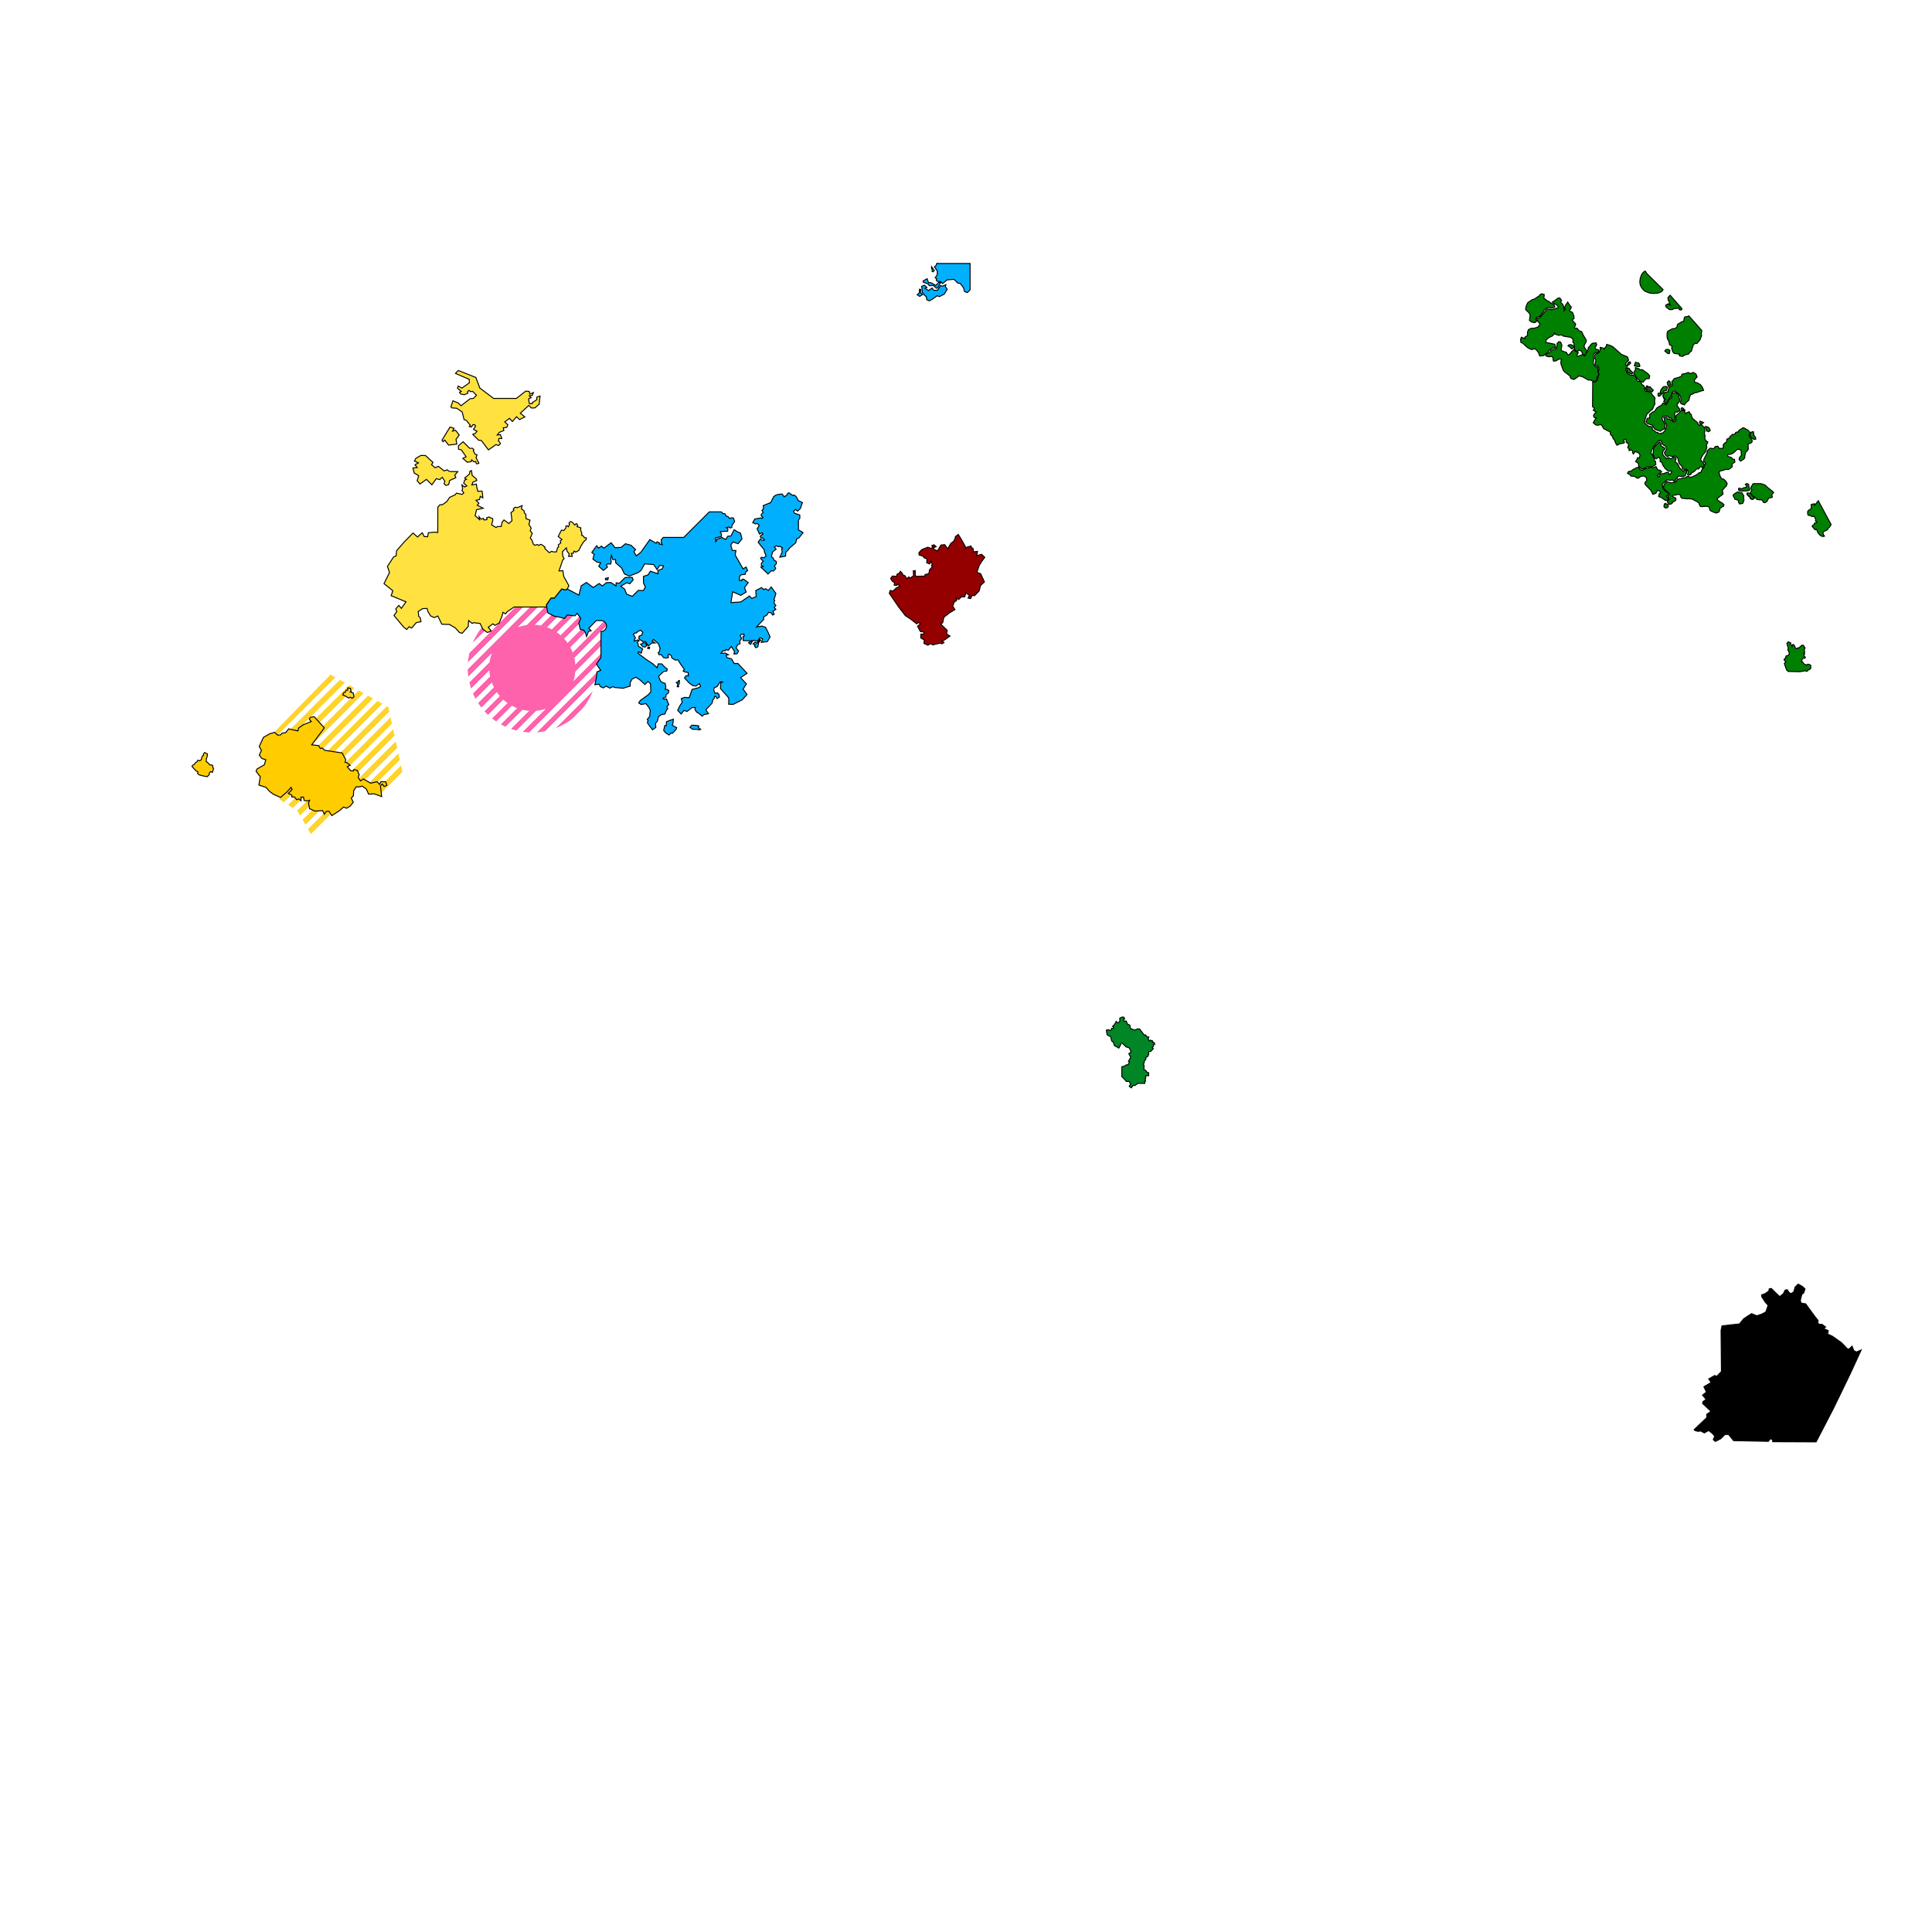 <?xml version="1.0" encoding="UTF-8" standalone="no"?>
<!-- Created with Inkscape (http://www.inkscape.org/) -->

<svg
   xmlns:dc="http://purl.org/dc/elements/1.1/"
   xmlns:cc="http://creativecommons.org/ns#"
   xmlns:rdf="http://www.w3.org/1999/02/22-rdf-syntax-ns#"
   xmlns:svg="http://www.w3.org/2000/svg"
   xmlns="http://www.w3.org/2000/svg"
   version="1.1"
   width="2000"
   height="2000"
   id="svg">
  <defs
     id="defs4">
    <linearGradient
       x1="520.29"
       y1="672.766"
       x2="527.787"
       y2="680.263"
       id="havenGradient"
       gradientUnits="userSpaceOnUse"
       gradientTransform="matrix(1.012,0,0,1.012,-12.505,-17.568)"
       spreadMethod="repeat">
      <stop
         id="stop3816"
         style="stop-color:#ff62ad;stop-opacity:1"
         offset="0" />
      <stop
         id="stop3826"
         style="stop-color:#ff62ad;stop-opacity:1"
         offset="0.5" />
      <stop
         id="stop3828"
         style="stop-color:#ff62ad;stop-opacity:0"
         offset="0.5" />
      <stop
         id="stop3818"
         style="stop-color:#ff62ad;stop-opacity:0"
         offset="1" />
    </linearGradient>
    <linearGradient
       x1="520.29"
       y1="672.766"
       x2="527.787"
       y2="680.263"
       id="veniceGradient"
       gradientUnits="userSpaceOnUse"
       gradientTransform="matrix(1.012,0,0,1.012,-12.505,-17.568)"
       spreadMethod="repeat">
      <stop
         id="stop4110"
         style="stop-color:#ffd42a;stop-opacity:1"
         offset="0" />
      <stop
         id="stop4112"
         style="stop-color:#ffd42a;stop-opacity:1"
         offset="0.5" />
      <stop
         id="stop4114"
         style="stop-color:#ffd42a;stop-opacity:0"
         offset="0.5" />
      <stop
         id="stop4116"
         style="stop-color:#ffd42a;stop-opacity:0"
         offset="1" />
    </linearGradient>
  </defs>
  <path
     d="m 551.11,624.403 c -36.97,0 -66.938,29.967 -66.938,66.938 0,36.97 29.967,66.938 66.938,66.938 32.349,0 59.352,-22.934 65.594,-53.438 0.189,-0.925 0.349,-1.874 0.5,-2.812 0.008,-0.052 0.023,-0.104 0.031,-0.156 0.18,-1.194 0.325,-2.365 0.438,-3.438 0.095,-0.898 0.176,-1.678 0.219,-2.406 0.011,-0.156 0.021,-0.312 0.031,-0.469 0.087,-1.398 0.156,-2.799 0.156,-4.219 0,-1.04 -0.047,-2.065 -0.094,-3.094 l -0.531,-0.812 4.625,-6.625 0.125,-27.062 c 3.12,-0.019 5.657,-2.571 5.656,-5.688 -3.7e-4,-3.117 -2.54,-5.625 -5.656,-5.625 l -5.094,0.031 -7.656,8 2.5,2.406 -2.781,0.906 -1.969,5.094 -1.219,-4.031 -1.75,-2.531 -3.406,-0.719 -1.688,-6.312 2.062,-5.188 -3.688,-5.188 -2.312,2.594 -7.969,-0.844 -2.906,3.531 -6.625,-1.625 -4.125,-0.75 -6.5,-3.375 -1.5,-8.125 0.188,-0.281 c -0.385,-0.086 -0.769,-0.171 -1.156,-0.25 -4.358,-0.892 -8.879,-1.375 -13.5,-1.375 z"
     id="path3791"
     style="fill:url(#havenGradient);fill-opacity:1;stroke:none" />
  <path
     d="m 670.829,669.934 c 0,0.125 -0.281,1.406 -0.281,1.406 l 1.625,0.125 0.344,-1.438 z"
     id="path3009"
     style="fill:#00b0ff;fill-opacity:1;stroke:#000000;stroke-width:1px;stroke-linecap:butt;stroke-linejoin:miter;stroke-opacity:1" />
  <path
     d="m 688.204,751.059 c -0.062,0.625 -1.188,5 -1.188,5 l 2,2.562 3.5,2.25 2.188,-2.062 1.375,0.312 c 0,0 5.125,-5.438 4.875,-5.562 -0.25,-0.125 -5,-2.688 -5,-2.688 l 0.875,-3.125 0.188,-3.25 -4.25,1.5 -2.875,1.188 -0.125,4 z"
     id="path3011"
     style="fill:#00b0ff;fill-opacity:1;stroke:#000000;stroke-width:1px;stroke-linecap:butt;stroke-linejoin:miter;stroke-opacity:1" />
  <path
     d="m 716.141,750.747 c -0.25,0.125 -1.938,2.188 -1.938,2.188 l 2.75,2 5,0.125 1.625,0.562 1.75,-0.562 -2.562,-2 0.688,-1.562 -1.438,-0.312 -2.562,-0.312 z"
     id="path3013"
     style="fill:#00b0ff;fill-opacity:1;stroke:#000000;stroke-width:1px;stroke-linecap:butt;stroke-linejoin:miter;stroke-opacity:1" />
  <path
     d="m 787.704,587.184 c 1.938,1.688 7.312,7 7.312,7 l 3.5,-3.375 2.062,0.375 c 0,0 2.812,-2.75 2.5,-3 -0.312,-0.25 -1.438,-2.375 -1.438,-2.375 l 2.062,-2.312 -0.125,-2.312 -2.562,-1.5 -0.5,-1.875 -2,-1.688 1.375,-4.938 3.562,-2.625 -1.812,-2.375 2.188,-1.312 1.812,1.062 2.188,-0.25 2.312,1.75 -1,0.875 0.562,3.125 -2.438,5.375 5.938,-1.062 0.25,-4 2.625,-2.625 1.688,-2.188 6,-5.062 1,-4.125 2.25,-0.875 4.312,-5.5 -4.812,-2.938 0,-10 1.5,-2 -0.125,-3.312 -5.562,-1.875 -0.812,-2.125 2.125,-1.688 2,1.688 2.812,-2.562 2.25,-6.25 -4.188,-2.062 -2.562,-4.438 -2,-1.375 -1.438,0.438 -3.75,-2.688 -1.375,0.5 -0.75,1.938 -2.938,1.562 -2.062,-2.812 -3.375,0.375 -2.812,0.625 -2.5,1.688 -3.125,6.188 -7.75,3.125 0.312,3.312 -1.625,1.625 1.25,2.25 -2.062,2.125 0.25,1.625 1.5,1.188 -0.688,1.188 -1.75,-0.5 -5.938,1.125 -2.125,3.688 2.938,1.375 1.812,-0.562 2,2.188 -2.188,3.375 2.438,5.438 2.875,-1.375 0.688,1.438 -2.812,2.125 0.938,2 1.75,0 1.875,1.812 -1.438,0.688 -1.938,-0.625 -1.062,-0.812 -2.25,3.188 3,3.875 3.312,4 0.188,2.188 1.75,4 -2.062,2.125 -2.75,-0.562 -0.938,1.25 2.812,2.812 -1.875,2 -0.188,2.562 2,0.875 z"
     id="path3015"
     style="fill:#00b0ff;fill-opacity:1;stroke:#000000;stroke-width:1px;stroke-linecap:butt;stroke-linejoin:miter;stroke-opacity:1" />
  <path
     d="m 700.016,706.497 0.938,0.875 0.625,1 0,1.312 -0.688,0.75 0.812,0.75 1,-0.562 -0.625,-1.188 0.188,-1.062 0.875,-0.25 0.125,-2.188 0.062,-1.5 -1.125,0.312 -0.125,1.188 z"
     id="path3017"
     style="fill:#00b0ff;fill-opacity:1;stroke:#000000;stroke-width:1px;stroke-linecap:butt;stroke-linejoin:miter;stroke-opacity:1" />
  <path
     d="m 626.766,598.747 2.938,-0.75 -0.438,2.25 -2.438,0 z"
     id="path3019"
     style="fill:#00b0ff;fill-opacity:1;stroke:#000000;stroke-width:1px;stroke-linecap:butt;stroke-linejoin:miter;stroke-opacity:1" />
  <path
     d="m 949.411,305.075 2.652,1.768 2.917,-1.856 -2.033,-1.945 0.177,-3.359 -1.326,-0.265 -0.177,3.889 z"
     id="path3021"
     style="fill:#00b0ff;fill-opacity:1;stroke:#000000;stroke-width:1px;stroke-linecap:butt;stroke-linejoin:miter;stroke-opacity:1" />
  <path
     d="m 954.141,296.39 c 0.177,0.53 0.619,6.276 0.619,6.276 l 1.945,2.563 2.386,2.21 0.177,2.74 2.74,1.237 3.005,-1.591 5.038,-3.624 2.475,0.795 4.95,-2.475 3.094,-5.127 -1.945,-2.652 0.53,-2.033 -3.27,1.503 -2.298,-0.53 -3.094,4.773 -4.066,0.088 -1.414,-2.386 -3.801,2.563 -3.712,-2.298 2.033,-0.884 -2.652,-2.298 z"
     id="path3023"
     style="fill:#00b0ff;fill-opacity:1;stroke:#000000;stroke-width:1px;stroke-linecap:butt;stroke-linejoin:miter;stroke-opacity:1" />
  <path
     d="m 959.752,288.547 c -0.972,0.619 -4.243,2.386 -4.243,2.386 l 0.354,1.237 4.419,1.503 1.856,2.121 3.801,-0.354 3.624,3.005 1.679,-1.237 2.652,-4.95 -2.033,0.088 -3.27,3.182 -2.475,-1.591 -2.74,-1.414 -2.121,0.177 z"
     id="path3025"
     style="fill:#00b0ff;fill-opacity:1;stroke:#000000;stroke-width:1px;stroke-linecap:butt;stroke-linejoin:miter;stroke-opacity:1" />
  <path
     d="m 964.359,276.087 0,1.812 0.75,1.562 -0.25,1.438 1.25,0.5 1,-1.375 z"
     id="path3027"
     style="fill:#00b0ff;fill-opacity:1;stroke:#000000;stroke-width:1px;stroke-linecap:butt;stroke-linejoin:miter;stroke-opacity:1" />
  <path
     d="m 969.929,272.569 c 0,0.312 -0.938,2.25 -0.938,2.25 l -1.75,1.438 3.062,4.25 -0.062,3.875 -2.125,3.125 1.625,1.25 -0.5,1.125 0.812,1.312 3.688,0.312 2.125,2.062 4.438,-3.812 7.188,-0.625 4,3.875 2.563,0.438 3.438,4.5 0.938,3.812 2.938,1.125 2.875,-2.875 0,-27.25 -32.688,0 z"
     id="path3029"
     style="fill:#00b0ff;fill-opacity:1;stroke:#000000;stroke-width:1px;stroke-linecap:butt;stroke-linejoin:miter;stroke-opacity:1" />
  <path
     d="m 734.266,529.872 -26.469,26.469 -21.188,0 -2.094,2.344 0,3 1.125,2.125 -3.188,-0.625 0.281,-1.156 -2.562,-1.156 -1,1.5 -6.5,-3.781 -9.375,13.25 -4.594,3.531 -2.562,-4.25 1.844,-2.188 -4.781,-4.5 -5.812,-1.531 -4.344,3.719 -6.281,0.375 -4.156,-5.125 -7.5,5.562 -2.469,-2.125 -3.094,2.125 -1.875,-2.5 -5.031,6.906 2.375,2.031 -1.219,4.969 4.312,3.094 3.719,0.688 -2.031,3.625 4.875,4.25 4.156,-3.438 -1,-2.125 0.875,-1.25 3.375,0.25 0.625,-2.125 -0.375,-3.625 0.625,-3.125 1.5,4.25 2.75,-0.125 0.25,3.5 6,5.25 3,6.25 5,2.125 8.875,-3.375 3.25,-2.375 3.75,-6.875 9.375,0.75 3.5,5.25 2.75,-4.375 3.875,0.375 c 0,0 -0.875,2.875 -1.375,3.125 -0.5,0.25 -4.375,1.875 -4.375,1.875 l 0.125,3.25 -8,-2.625 -2.25,3.75 -4.875,1.625 0.125,7 1.875,4 -2,3.625 -5.375,-0.125 -6.125,6.125 -5.875,-2.25 -2.125,-5.25 -4,-3 6.375,-3.625 3,1.125 3.5,-4 -1,-2.625 -7.25,0.125 -6.125,6 -3.25,-0.5 -0.125,3.25 -5.25,-3.5 -4.5,0 -4.375,3.5 -3.375,-2.5 -6.125,4.125 -7,-5.25 -5.375,3.5 -2.375,9.625 -12.125,-6.375 -2,1.125 -3.75,-1.25 -7.625,9.5 -3.5,0 -4.75,7.25 1.5,8.125 6.5,3.375 4.125,0.75 6.625,1.625 2.906,-3.531 7.969,0.844 2.312,-2.594 3.688,5.188 -2.062,5.188 1.688,6.312 3.406,0.719 1.75,2.531 1.219,4.031 1.969,-5.094 2.781,-0.906 -2.5,-2.406 7.656,-8 5.094,-0.031 c 3.117,-3.7e-4 5.656,2.508 5.656,5.625 3.7e-4,3.117 -2.536,5.668 -5.656,5.688 l -0.125,27.062 -4.625,6.625 4.375,6.5 -3.906,1.625 c -0.155,3.278 -0.935,9.102 -2.094,13.281 l 4.25,-0.625 1.594,2.656 2.906,1.25 2.812,-1.781 4.062,2.031 2.844,-1.594 2.031,0.906 8.75,0.781 3.375,-1.062 3.969,-1.156 -0.094,-3.625 2.031,-3.688 3.969,-1.875 4.531,3.094 4.75,4.438 3.094,-3.094 2.656,2.125 0.438,8.469 -2.656,3.094 -4.594,3.281 -3.781,2.719 -1.594,2.5 2.562,1.594 4.938,-0.906 3.094,4 1.5,3.094 -0.594,3.531 0.062,2.469 -2.719,3.281 0.875,1.312 c 0,0 -0.896,1.777 -0.719,2.219 0.177,0.442 5.312,7.25 5.312,7.25 l 3.438,-2.5 -0.344,-4.219 2.125,-2.562 0.781,-4 3.094,-2.562 3.719,-0.531 1.5,-3.781 1.5,-1.781 -1.062,-2.219 2.125,-1.844 -2.469,-6 -3.094,0.094 -0.438,-1.062 3,-1.062 0.281,-2.5 2.188,-1.562 0.531,-2.5 -1.656,-1.219 -2.219,-0.188 0.875,-2.375 -0.438,-1.688 -0.281,-2.031 -2.719,-0.719 -2.125,-1.594 -2.031,-4.937 c 0,0 5.115,-5.213 5.469,-5.125 0.354,0.088 3.094,-0.438 3.094,-0.438 l 0.375,-2.219 -1.875,-1.156 -3.781,-3.969 -3.562,-0.094 -1.219,4.062 -4.156,-3.875 -6.625,-4.344 -9.125,-6.812 0.625,-1.5 2.844,1.5 1.312,-4.594 -4.25,-2.562 -0.344,-2.469 -0.875,-1.594 1.938,-1.938 -1.5,-0.625 -3.375,1.25 0.094,-1.594 0.969,-1.781 -2.188,-3.625 0.969,-1.125 2.188,-0.375 1.594,-1.5 2.75,-1.312 2.312,2.219 -1,2.719 -2.812,1.25 -0.344,2.469 2.906,2.312 1.406,0.594 0.281,1.875 -2.75,1.156 2.375,2.562 2.5,0.25 1.656,-1.844 -1.938,-2.312 -0.344,-1.594 1.406,0.719 1.594,2.812 0.781,1.062 1.781,-1.406 1.812,-1.625 3.312,0 -2.906,-2 1.406,-1.688 3.094,2.844 1.844,1.5 1.781,4.594 -0.625,3.719 -1.312,1.156 0.875,2.031 2.469,0 2.125,2.906 2.562,0.625 2.75,-0.719 -0.719,-1.688 0.969,-1.656 2.562,1.312 0.531,2.562 3.531,2.219 2.75,-0.281 2.906,4.594 3.812,5.312 -1.25,1.781 2.5,1.062 2.625,0.25 0.281,3.625 -2.219,-0.25 -1.844,2.375 5.312,5.656 3.531,2.375 3.188,0.375 3.531,-2.562 1.125,3 -2.469,1.406 -6.281,1.594 -3,8.562 -4.75,-0.25 -3.469,1.219 0.969,4 -1.938,2.656 -2.812,5.469 3.625,3.875 2.906,-3.688 3.281,0.969 5.031,-3.906 3.531,-0.156 -0.531,1.938 1.688,2.812 2.812,1.594 3,2.656 2.031,-1.688 4.531,-0.875 -2.75,-3.969 6.531,-7 0.625,-3.188 1.594,-1.75 0.188,-2.031 1.5,0.25 1.312,2.031 2.406,-1.656 -0.625,-2.75 -1.5,-1.5 -2.312,0.531 -1.5,-3.094 0.438,-2.656 3.094,-1.312 1.25,-1.875 1.844,-3 2.406,0.188 -1.781,0.875 -0.281,6 c 0,0 8.323,8.923 8.5,9.719 0.177,0.795 0,6.375 0,6.375 l 4.594,0.188 9.375,-4.688 5.031,-5.562 -4.062,-5.594 3.438,-5.375 -6.094,-6.469 6.719,-4.5 -9.375,-10.156 -3.875,0 -2.75,-4.688 -4.844,-1.406 -0.906,-2.406 2.5,-0.594 -3.281,-1.688 -4.5,0.25 2.031,-2.656 2.656,-0.062 0.594,-1.344 2.312,0.969 3.188,-4.062 2.125,3.531 1.219,1.438 -0.625,2.906 3.281,-0.281 1.5,-2.906 -2.656,-3 1.594,-3.375 2.562,-1.125 c 0,0 -0.354,-3.62 0,-3.531 0.354,0.088 1.688,-1.781 1.688,-1.781 l -1.594,-2.906 1.062,-1.438 2.812,-0.25 0.375,2.031 -1.25,0.438 0.188,4.25 6.625,0.188 5.906,-0.375 2.062,0.969 2.812,-3.875 2.75,1.312 -1.344,3.625 6.188,-0.781 2.844,-4.969 -2.406,-5.281 -2.281,-4.594 -3.719,-1.25 -5.656,0.969 7.594,-8.031 -0.438,-2.312 3.438,-1.938 1.875,-2.906 2.562,0.438 1.75,2.375 1.531,-0.875 -1.344,-3 3.094,-2.125 -1.75,-1.875 1.75,-2.094 -2.125,-2.562 0.969,-2.75 -1.062,-0.875 0.906,-1.781 1.312,-4.5 -4.844,-6.625 -2.938,3.531 -3,-1.781 -1.938,0.875 -2.125,-2.031 -6,3.094 0.438,6.281 -4.594,1.875 -2.406,-2.5 -8.906,6.125 -10.25,0.688 1.844,-11.219 8.406,3.719 5.562,-3.438 -1.781,-4.625 3.906,-5.125 -4.875,-3.625 -1.688,0.375 -0.156,1.219 -2.562,-0.344 0.25,-3.812 1.406,-1.844 4.531,-0.625 0.531,-2.656 1.938,-1.062 -1.594,-3.781 -3.094,1.938 -8.219,-14.312 0.781,-4.688 -3.781,-0.094 -1.594,-5.656 2.469,-3.281 1.688,0.812 3.438,1.156 4.062,-4.969 -1.5,-5.906 -3.781,-1.781 -2.844,-1.844 -3.344,6.531 -3.188,0.188 -2.219,3.438 -3.812,-2.031 -5.031,1.688 -1.406,2.562 -0.438,-3.812 6.344,-1.594 -0.156,-2.562 -1.062,-2.469 7.594,-0.344 0.281,-2.656 -1.688,-1.062 2.812,-0.719 1.156,1.156 1.781,-0.719 0.062,-2.031 2.844,-4.156 -1.312,-3.625 -2.5,0 -1.312,0.719 -1.781,-2.125 -1.938,-0.531 -1.312,-2.469 -1.688,0 -2.125,-1.844 -12.281,0 z m 52.469,132.031 -3,3.969 -2.188,-1.156 -2,1.875 2.281,0.875 -0.844,0.969 1.344,2.094 2.219,-0.969 0.75,-4.281 2.125,-2.438 -0.688,-0.938 z m -8.125,2.281 -2.719,0.438 -1,0.844 2.156,1.625 1.562,-2.906 z"
     id="path3007"
     style="fill:#00b0ff;fill-opacity:1;stroke:#000000;stroke-width:1px;stroke-linecap:butt;stroke-linejoin:miter;stroke-opacity:1" />
  <path
     d="m 595.751,691.345 a 44.627,44.627 0 0 1 -89.255,0 44.627,44.627 0 1 1 89.255,0 z"
     id="path3809"
     style="fill:#ff62ad;fill-opacity:1;stroke:none" />
  <path
     d="m 920.579,614.184 10.125,14.75 6.5,8.375 5.375,3.5 6.375,5 1.875,-1.375 2,1.25 -3,2.625 3,5.5 3.875,0.5 -0.625,2.125 -2.75,0 -0.25,3.875 3.75,2.25 -0.375,3.5 4.125,1.875 2.625,-1.625 2.5,1.25 7.25,-1.75 2.125,0.625 2.125,-1.25 -2.25,-1.75 2.125,-0.5 6.375,-4.5 -3.625,-2.125 0.75,-3.75 -6.625,-6.375 2,-1.75 1.125,-5.375 5.625,-4.5 5.875,-3.5 -2.25,-3.375 1.375,-4.375 2.5,-1.5 -0.375,-2.375 2.625,1.125 3,-2.875 3.25,0.25 1.125,-4.25 3.75,2.75 -1.5,2.625 2.625,0.625 1.75,-3.375 2.375,0.375 4.75,-4.875 1.5,-5.75 4,-3.625 -3.875,-8.5 -3.875,-1.5 2.375,-7.125 2.5,-4 3.25,-4.375 -3.25,-3.125 -5.125,1.375 0.875,-4.375 -4.25,0.375 -0.375,-3.375 -1.75,-1.125 -0.375,-1.5 -4.125,1.125 -1.75,1.625 0,-2.25 -4.625,-8.125 -2.75,-4.375 -3,2.375 -0.125,1.5 -1.625,3.25 -2.875,2.125 -3.25,5.625 -3.125,-4.25 -3.875,0.375 -3.5,6 -3.5,-1.375 -0.625,-1.875 2.625,-1 -2.125,-2 -2.375,0.875 0.875,1.625 -1.5,1.375 -3.375,-1.375 -6.375,2.5 -3,3.25 0.375,2.5 3.5,0.875 2,2.125 2.5,0.875 -0.25,4 3.125,1.25 1.125,-2.625 1.375,2.75 -0.625,1.5 0.625,1.5 -2.75,3 -0.625,3.875 -4,1 -0.375,1.625 -3.625,0 -5.75,0.25 -0.375,-2.875 0,-3.125 -2,0.25 0.25,5 -3.5,2.5 -1.5,-1.25 -1.75,2 -2.25,-3.25 -2.25,-1 -0.375,-1.5 -2,-2 -1.5,2.25 -1.75,0.5 -0.875,2.5 -4.125,-0.375 -1.875,2.625 1.875,2.875 2.125,1.125 -0.25,2.875 2.625,0.25 1.125,-1.375 2,2.125 -3.875,2 -3.25,3.125 -2.75,-0.75 z"
     id="path3845"
     style="fill:#940000;fill-opacity:1;stroke:#000000;stroke-width:1px;stroke-linecap:butt;stroke-linejoin:miter;stroke-opacity:1" />
  <path
     d="m 198.733,793.415 0.655,-1.124 1.873,-1.124 1.077,-1.685 1.311,-0.655 1.264,-1.919 1.732,0.702 1.685,-1.17 0.468,-1.873 0.609,-1.779 1.311,-0.936 -0.14,-1.264 1.264,-1.592 2.809,1.404 0,2.013 -1.077,3.277 -0.094,2.715 1.358,0.843 2.481,2.622 2.434,0.094 0.609,1.404 -0.047,1.264 0.749,0.936 -1.124,3.979 -1.826,-0.796 -1.498,1.498 -0.047,1.779 -2.2,2.013 -4.26,-0.889 -3.886,-0.983 -1.639,-1.404 0.281,-1.826 -2.013,-0.983 -1.077,-1.217 z"
     id="path5215"
     style="fill:#ffcc00;fill-opacity:1;stroke:#000000;stroke-opacity:1" />
  <path
     d="m 284.271,757.486 57.851,-59.108 59.831,33.487 15.525,71.337 -22.789,20.083 -19.681,-11.751 -9.16,1.186 -19.718,28.821 -23.73,22.972 -14.411,-24.917 -19.841,-12.864 -1.232,-9.997 z"
     id="path3958"
     style="fill:url(#veniceGradient);fill-opacity:1;stroke:none" />
  <path
     d="m 265.071,798.386 0.927,-2.251 7.68,-4.502 1.457,-5.164 -4.105,-1.324 -2.648,-3.443 2.251,-4.767 -2.251,-4.237 4.37,-9.401 6.753,-3.84 4.767,-1.324 3.153,2.87 2.978,-0.219 1.614,-1.84 3.7,-0.493 3.132,-3.917 9.547,2.122 0.88,-3.15 4.699,-3.27 8.288,-3.336 -2.091,-2.329 1.112,-1.931 3.972,-0.728 10.47,11.587 -13.052,17.52 7.249,0.833 1.642,2.969 1.968,-0.531 2.786,2.461 17.87,2.7 3.708,6.952 -0.676,2.757 1.626,0.248 3.601,2.751 -2.994,1.53 3.604,4.183 2.593,0.245 0.859,-1.641 3.457,1.184 1.842,4.309 -0.998,2.823 2.315,3.597 3.107,-2.025 7.483,4.366 6.653,-1.55 2.509,2.85 1.421,-2.813 4.913,0.027 1.315,3.672 -2.857,1.31 -1.95,-2.594 -1.881,1.916 1.268,11.057 -7.548,-2.781 -5.959,0.265 -2.383,-5.297 -4.37,-3.046 -2.251,0.794 -3.972,0 -2.516,4.105 -0.265,5.164 -2.251,2.383 2.119,4.237 -3.31,4.105 -3.575,2.119 -3.178,-1.192 -3.84,3.443 -8.342,5.429 -2.945,-4.591 -2.828,0.237 -1.907,2.898 -1.842,-3.686 -7.925,0.441 -5.551,-2.488 -1.134,-5.945 1.146,-2.754 -2.426,0.657 -3.241,-0.479 -0.697,-3.489 -2.602,0.064 0.115,3.681 -2.532,-1.892 -1.921,0.893 -2.331,-2.859 -2.743,0.053 -0.088,-2.015 -3.566,-1.661 3.947,-4.123 -1.121,-2.163 -4.105,4.548 -6.724,5.874 -7.358,-3.314 -3.84,-2.781 -3.972,-4.37 -7.283,-2.383 1.457,-8.607 z"
     id="path5217"
     style="fill:#ffcc00;fill-opacity:1;stroke:#000000;stroke-width:1px;stroke-linecap:butt;stroke-linejoin:miter;stroke-opacity:1" />
  <path
     d="m 354.849,719.334 0.927,-2.251 1.589,-0.397 0.927,-2.119 1.589,-0.132 0,-2.383 2.913,0.53 0.662,3.178 -0.927,0.53 3.178,1.059 0.662,4.105 -1.854,1.457 -1.854,-1.192 -1.589,0.927 -3.972,-2.383 z"
     id="path5219"
     style="fill:#ffd42a;fill-opacity:1;stroke:#000000;stroke-opacity:1" />
  <path
     d="m 1850.915,695.091 11.388,0.265 2.715,-0.199 0.728,-0.397 0.464,0 0.861,0 1.457,-0.397 0.728,0.331 0.794,0.199 0.927,-0.132 0.728,-0.993 0.397,-0.331 1.258,-0.463 1.192,-1.192 -0.066,-1.258 -0.066,-1.92 -1.324,-0.662 -1.39,-0.397 -0.861,0.397 -0.794,0.728 -0.662,-0.662 -0.927,-0.066 -0.728,-0.728 -0.662,-0.331 -0.596,-1.059 -0.662,-0.794 -0.596,0.265 -0.265,-0.265 0.199,-1.192 0.331,-0.794 0.199,-0.927 0.794,-0.53 0.993,-0.199 0.861,0 0.596,-0.927 -0.464,-0.53 -0.728,-0.596 -0.464,-0.794 0.199,-0.331 0.596,-1.059 -0.729,-0.397 -0.199,-0.397 0.397,-0.132 0.53,-0.132 0,-0.794 0,-1.39 -0.397,-0.927 -0.133,-0.794 0.728,-0.331 0.265,-0.794 -0.133,-0.927 -0.927,-0.463 -0.066,-0.927 -0.397,-0.596 -0.794,-0.265 -1.192,0.199 -0.794,0.662 -0.331,0.794 -0.463,0.132 -1.059,0.596 -0.199,0.728 -0.927,-0.132 -0.927,-0.066 -0.53,0.728 -0.397,0.066 -0.794,-0.53 -0.265,-0.463 -0.132,-0.993 -0.199,-0.53 -0.463,-0.728 -0.331,-0.331 -0.596,-0.794 -0.331,-0.132 -0.463,0.265 -0.066,0.397 -0.464,0.794 -0.132,0.53 -0.265,-0.662 -0.066,-0.463 -0.132,-0.199 -0.728,-0.132 -0.464,-0.265 -0.132,-0.728 0.464,-0.728 0,-0.397 -0.728,-0.331 -1.788,-0.728 -0.331,0.132 -0.596,0.794 0,0.066 -0.596,0.662 0.264,1.059 0.265,0.728 0.199,1.192 0.265,0.397 0.397,1.059 -0.066,0.728 -0.265,0.927 0,0.861 0.331,0.596 0.596,0.662 0.199,1.059 0.199,0.662 0.066,0.861 -0.265,0.596 -0.728,0.861 -0.861,0.265 -1.324,0.463 -0.331,0.265 -0.132,0.993 0.331,0.53 -0.728,0.53 -0.927,0.596 -0.463,1.059 0.794,0.927 0.397,0.132 0.662,0.728 -0.53,0.728 -0.728,0.794 -0.265,0.53 0.331,0.993 0.397,1.192 0.199,0.662 0.265,0.596 0.728,1.92 0.066,0.397 0.596,1.192 0.861,0.132 z"
     id="path4154"
     style="fill:#008000;fill-opacity:1;stroke:#000000;stroke-opacity:1" />
  <path
     d="m 1723.782,525.821 1.854,-0.132 1.192,-0.927 0.132,-1.324 -0.53,-1.589 -1.324,0 -1.059,-0.794 -1.059,0.662 -0.265,1.192 -0.265,1.324 0.794,1.192 z"
     id="path4156"
     style="fill:#008000;fill-opacity:1;stroke:#000000;stroke-opacity:1" />
  <path
     d="m 1728.019,522.246 2.516,-0.794 1.721,-2.119 1.457,-0.53 1.192,-1.324 -0.132,-1.854 -1.324,-0.53 -2.251,-1.324 0.132,-0.794 1.589,-0.397 2.648,-0.265 1.192,-0.662 1.192,0.265 1.721,0.662 0.397,2.251 1.457,1.192 1.192,-0.132 3.046,0.53 3.046,-0.132 2.913,0.397 3.31,1.721 2.119,1.192 1.854,1.457 0.132,1.324 1.059,1.854 1.854,0.265 2.648,-0.265 2.648,-0.132 2.119,0.927 0.53,2.781 1.192,1.192 2.384,1.059 3.046,1.059 2.781,-1.059 0.794,-1.854 0.53,-2.383 0.927,-0.132 1.192,-1.192 1.324,-0.397 0.53,-1.589 -1.721,-1.721 -2.251,-1.192 -2.384,-1.721 -0.794,-1.589 2.384,-1.986 2.251,-1.589 1.589,-1.457 -0.53,-2.251 -0.397,-1.324 1.192,-1.192 1.589,-2.119 1.456,-1.192 0.927,-2.516 -0.794,-1.589 -0.927,-1.324 -2.119,-1.854 -1.589,-0.132 -1.192,-1.589 -0.794,-1.589 -0.53,-1.324 -0.265,-1.721 -0.53,-0.265 0.397,-0.662 1.324,-1.192 1.854,-0.265 1.324,-0.397 2.119,-0.794 1.324,0 1.721,0 1.721,-0.927 2.251,-2.119 -0.397,-2.119 1.457,-1.457 1.589,-0.927 -0.397,-2.913 -1.721,-0.132 -1.059,-1.324 -1.059,-0.794 -1.457,-0.265 -0.927,-0.265 -0.794,-0.662 -0.132,-1.589 1.324,-0.132 1.721,0 1.457,-0.662 1.059,-0.53 2.251,-1.854 1.192,-1.324 1.589,-0.927 1.059,0.132 1.192,0.265 1.324,1.324 -0.132,1.986 0.397,2.383 -0.794,0.794 -1.457,2.119 -0.265,1.192 0.662,1.457 0.927,0.662 2.119,-1.457 1.192,-0.662 0.927,-1.324 0.132,-2.119 0.662,-3.046 0.927,-1.457 1.059,-0.794 0.927,-1.589 -0.133,-2.119 0,-1.986 -0.265,-1.192 1.589,-0.53 1.457,-0.397 1.192,-1.192 0.265,-0.794 -1.059,-2.781 -1.192,-0.794 -0.662,-1.721 -0.53,-1.192 1.192,-1.589 -0.397,-1.059 -0.794,-1.324 -1.456,-1.192 -1.854,-1.059 -1.721,-0.927 -0.927,-0.397 -1.324,0.927 -1.589,0.927 -1.589,1.059 -0.265,1.457 -0.794,0 -2.119,0.53 -1.059,1.854 -1.324,0.397 -0.927,-0.265 -1.324,1.324 -1.456,1.059 -0.397,1.854 -1.192,0 -1.589,0.927 -0.132,1.192 -0.132,1.059 -0.53,0.927 -1.192,0.662 -1.457,1.324 -0.397,2.119 0.53,1.059 -0.927,1.059 -1.986,0 -1.854,0 -0.397,-0.794 -0.662,-1.324 -0.662,-0.132 -2.119,0.397 -1.192,1.589 -1.192,0.662 -1.456,-0.397 -1.589,-0.132 -0.927,0.794 -1.192,1.059 -1.059,1.192 0.132,1.457 -0.265,0.794 -1.059,1.986 -0.794,1.721 -1.192,2.383 -0.265,1.192 0.265,1.721 0.662,0.265 0.662,0.397 0.53,1.192 -0.927,0.265 -0.265,0.927 -0.265,1.589 -0.662,1.059 -0.662,1.059 -0.927,1.059 -0.794,1.192 -0.133,1.192 -1.192,0.927 -1.192,-0.132 -0.53,0.927 -1.192,0.662 -1.059,0.794 -2.383,1.059 -1.059,0.53 -1.589,0.662 -1.589,0 -0.53,-0.132 -1.192,-0.662 -1.721,0.397 -0.794,1.059 -1.324,0 -1.456,0.132 -2.251,0.794 -1.854,0.265 -1.986,0.794 -0.132,0.794 -0.662,0.927 -1.059,0.794 -3.973,0.662 -1.192,-0.132 -2.251,-0.53 -1.589,-0.794 -1.456,1.589 -1.589,2.516 -0.265,2.781 1.986,2.383 2.516,2.119 1.324,0.927 0.53,1.457 -0.927,0.927 -0.927,2.119 0.927,0.927 0.265,0.927 -1.059,1.192 -0.794,1.457 0.662,0.662 1.059,1.059 z"
     id="path4160"
     style="fill:#008000;fill-opacity:1;stroke:#000000;stroke-opacity:1" />
  <path
     d="m 1795.418,511.255 3.178,-1.986 1.986,0.397 0.53,0.53 1.986,-0.265 1.192,1.986 0.927,1.457 -0.265,2.119 0.397,1.721 -0.132,1.059 -0.662,1.854 -0.53,0.927 -2.251,0.53 -1.192,0 -0.794,-1.721 -0.397,-1.854 -0.662,-0.397 -1.457,-0.53 -1.324,-0.265 -0.397,-1.059 -1.192,-2.119 -0.265,-1.059 z"
     id="path4162"
     style="fill:#008000;fill-opacity:1;stroke:#000000;stroke-opacity:1" />
  <path
     d="m 1815.148,454.714 2.383,0 -0.265,-2.119 -0.927,-1.059 -0.794,-1.059 0,-1.324 -0.53,-2.383 -3.31,0.927 0.265,0.794 -0.53,2.251 1.059,1.854 z"
     id="path4164"
     style="fill:#008000;fill-opacity:1;stroke:#000000;stroke-opacity:1" />
  <path
     d="m 1815.148,500.662 7.812,0 4.105,1.324 2.913,2.781 5.032,3.972 1.059,1.059 -1.986,2.383 0.397,1.059 0.132,1.589 -1.854,0.53 -1.457,0 -1.324,1.986 -0.927,1.854 -2.119,1.192 -1.324,-0.265 -0.53,-1.059 -1.324,-1.721 -1.457,0.132 -1.324,-0.132 -1.986,-0.265 -0.662,-0.53 -1.192,-1.457 -1.324,-0.927 -1.456,-0.53 -1.324,-1.589 -1.059,-1.324 0.927,-2.516 0.662,-1.059 -0.794,-0.927 -0.265,-1.457 1.192,-2.251 0.662,-1.192 z"
     id="path4166"
     style="fill:#008000;fill-opacity:1;stroke:#000000;stroke-opacity:1" />
  <path
     d="m 1807.865,500.662 -1.192,0.927 1.457,1.192 0,0.53 -0.662,1.192 -1.059,0.132 -1.192,0.397 -0.927,0.132 -0.927,0.662 -1.192,0.397 -1.192,-1.059 -1.192,0.53 -0.132,1.457 1.324,1.059 1.192,0.132 1.324,0 1.854,-0.132 1.589,0 1.059,0 1.854,-0.265 1.589,-0.794 -0.397,-1.589 -0.397,-1.192 -0.397,-1.457 0.132,-1.059 -0.927,-1.059 -1.192,-0.132 z"
     id="path4168"
     style="fill:#008000;fill-opacity:1;stroke:#000000;stroke-opacity:1" />
  <path
     d="m 1809.852,510.196 -1.457,0.397 0.662,1.721 1.589,1.854 0.794,-0.397 0,1.059 0.53,1.059 1.059,0.794 0.794,0.132 1.059,0.132"
     id="path4170"
     style="fill:none;stroke:#000000;stroke-opacity:1" />
  <path
     d="m 1815.943,515.625 -1.324,1.192 z"
     id="path4172"
     style="fill:none;stroke:#000000;stroke-opacity:1" />
  <path
     d="m 1816.208,515.493 -1.721,-1.854 -1.457,-1.854 -1.456,-1.192 -1.986,-0.265 -0.927,0.53 -0.132,1.059 1.457,1.324 1.324,0.53 0.53,2.119 0.927,0.662 1.589,0.265 1.324,-0.662 z"
     id="path4174"
     style="fill:#008000;fill-opacity:1;stroke:#000000;stroke-opacity:1" />
  <path
     d="m 1882.296,518.333 -2.247,2.809 -1.498,1.685 -0.374,-1.311 -1.311,0.187 -2.06,0.749 0.374,2.247 -0.749,2.434 -2.06,0.936 -1.124,1.498 0,1.498 0.187,1.498 0.562,0.936 1.498,0 2.06,1.124 2.809,0 0.374,1.498 0.749,1.124 0.187,1.124 -0.374,0.936 1.498,1.124 -0.749,0.936 -1.498,0 -0.936,2.06 -1.124,0.375 -0.562,1.124 2.06,2.434 1.124,1.124 1.311,-0.562 0.749,1.685 0.374,1.311 1.124,1.498 1.873,2.06 2.434,0.936 1.685,-0.375 -1.123,-1.873 -0.562,-2.247 1.873,-1.124 1.311,-0.562 1.873,-1.124 0.187,-0.936 1.498,-1.311 1.873,-2.809 z"
     id="path4176"
     style="fill:#008000;fill-opacity:1;stroke:#000000;stroke-opacity:1" />
  <path
     d="m 1728.927,305.602 -2.247,2.434 0.187,2.622 0.936,1.311 0.375,1.685 0.936,2.247 -1.873,-0.936 0.187,-0.375 -1.498,0.187 0.187,0.749 -1.685,0.187 -0.187,0.936 0.749,1.498 1.685,1.124 1.311,1.124 1.311,0.187 2.247,-0.187 0.749,-0.749 1.685,-0.375 1.873,0 2.06,-0.562 0.374,1.873 0.749,0 1.311,0.375 0.749,-0.936 0,-0.562 z"
     id="path4178"
     style="fill:#008000;fill-opacity:1;stroke:#000000;stroke-opacity:1" />
  <path
     d="m 1761.698,342.118 -0.562,3.371 0.375,1.873 -1.685,4.494 -1.311,1.498 -1.873,2.247 -1.685,-0.375 -2.247,2.06 -0.374,2.06 -0.562,0.936 -0.749,3.183 -1.685,1.124 -1.311,1.873 -2.434,0.562 -2.622,0.936 -0.562,0.749 -0.562,0.187 -2.809,-0.375 -0.936,-1.124 0.562,-1.124 -2.434,0 -2.809,-0.375 -1.498,-1.311 -0.562,-1.311 -0.562,-1.873 -0.375,-1.124 0.562,-1.311 -0.562,-0.936 -2.06,-1.124 -0.749,-3.558 -1.498,-2.622 -0.375,-2.06 0,-3.745 0.749,-2.06 4.869,-2.622 0.562,0 1.685,0 1.685,-1.124 0.936,-1.124 0.187,-1.873 1.123,-0.936 3.371,-2.06 2.06,-0.562 0.562,-3.371 0.562,-1.124 3.371,-0.562 0.749,-0.562 z"
     id="path4180"
     style="fill:#008000;fill-opacity:1;stroke:#000000;stroke-opacity:1" />
  <path
     d="m 1726.827,361.626 -2.384,0.265 -1.059,1.589 3.443,2.648 1.324,-0.265 0.53,-3.178 z"
     id="path4182"
     style="fill:#008000;fill-opacity:1;stroke:#000000;stroke-opacity:1" />
  <path
     d="m 1644.2,393.406 -3.708,-2.119 -2.383,-1.324 -3.708,-0.794 -1.854,1.589 -3.178,2.119 -3.178,-1.059 -1.059,-2.648 -2.384,-1.854 -3.708,-2.913 -1.059,-1.854 -2.119,-5.826 0,-2.913 0.794,-1.589 -1.324,-0.53 -1.589,0 -2.913,1.854 -2.648,0.265 -0.265,-0.794 -0.53,-3.443 -1.324,-0.53 -2.648,0.265 -2.384,-0.53 -0.794,-0.53 -0.265,-1.324 2.913,-1.589 1.324,-0.265 1.589,-2.383 3.708,-1.059 1.324,-0.265 1.059,-2.913 0,-2.913 1.854,-1.854 1.589,0.265 0.794,1.324 0.794,2.383 -0.794,3.443 -0.265,1.059 1.589,1.324 4.237,1.324 0.53,1.324 1.059,1.324 1.589,-0.794 1.854,-2.383 2.648,-2.383 1.589,1.589 2.913,1.589 -1.589,2.913 1.059,1.059 2.384,-1.059 2.913,-1.059 1.854,1.589 1.059,-2.383 1.324,-1.854 1.059,-2.648 0.265,-1.589 1.589,-1.854 1.324,-1.854 1.589,-1.059 3.708,-0.265 0.53,2.119 -1.854,2.913 0.794,1.589 1.059,0 1.854,0.53 0.265,2.648 -1.589,0.265 -1.854,-0.265 -2.119,2.383 -0.265,2.119 0.794,2.383 -0.53,2.648 -0.265,2.119 2.383,3.178 1.854,0.265 0.794,2.913 -0.265,1.589 1.059,1.854 -0.265,2.119 -1.059,1.324 -0.53,1.059 -0.265,3.443 -1.059,0 -2.648,0.53 -2.913,-1.324 z"
     id="path4188"
     style="fill:#008000;fill-opacity:1;stroke:#000000;stroke-opacity:1" />
  <path
     d="m 1723.914,518.008 -3.973,-2.913 -2.913,-1.059 0.53,-2.781 1.457,-1.059 -1.059,-2.119 -2.516,-0.132 -1.192,2.648 -3.178,1.192 -1.986,-3.972 -2.119,-2.251 -3.178,-3.178 -1.059,-1.721 0.265,-1.457 1.721,-1.589 -0.397,-3.178 -2.384,-1.721 -3.31,0.397 -2.781,1.986 -1.986,-0.53 -1.324,-1.324 -4.237,-0.397 -0.794,-1.324 -2.781,-1.589 1.324,-1.986 2.119,-0.132 2.516,-1.854 3.31,-1.721 2.516,-0.662 0.794,1.721 0.927,1.192 2.119,0.397 2.251,-1.457 3.31,-0.662 2.384,-1.059 1.324,-0.132 1.192,0.53 1.721,-0.397 1.721,-0.794 0.794,1.457 0.53,1.059 1.324,1.324 1.589,0 1.589,1.589 -2.251,1.854 -1.192,1.324 -0.794,1.059 0.927,0.794 0.794,0.265 1.059,-2.781 0.927,-0.397 1.324,-0.132 1.324,0 2.913,-1.324 1.986,0.132 0.927,1.986 1.457,-0.794 1.059,-1.721 -0.132,-0.927 -1.324,0 -2.119,0 -3.178,-2.648 -2.516,-3.575 -0.662,-2.383 -2.119,-1.457 0.132,-2.251 -1.192,-1.986 -1.589,0.53 -1.456,1.192 -1.457,-1.192 -0.927,-1.457 -0.927,-2.648 0.53,-2.648 0.133,-3.046 1.324,-1.854 1.986,-1.854 2.648,-3.046 0.927,0.927 0.794,1.457 0,1.854 1.324,0.662 1.721,1.059 1.192,0.794 -0.265,1.192 -1.324,0.794 -0.662,1.324 -0.132,1.192 -0.265,0.927 0.53,1.324 1.324,1.589 1.059,1.059 0.794,0.53 0.397,0.927 1.059,-0.53 0.53,-0.794 1.589,0.53 0.794,0.794 1.192,-0.132 1.324,-1.589 2.516,0.265 0.794,1.059 0,1.192 -0.662,1.059 0,0.794 0.265,0.794 1.059,0.662 0.927,0.927 1.324,2.119 0.265,1.192 1.457,1.854 1.324,1.059 1.324,1.721 1.456,-1.192 2.119,-0.265 0.265,1.324 -0.397,2.251 -0.662,0.794 -0.397,1.589 -1.456,0.53 -1.854,0.397 -2.119,-0.397 -2.119,-0.132 -0.794,2.383 -1.457,0.662 -0.265,1.457 -0.132,0.53 -1.192,0.794 -0.794,-0.927 -1.324,-1.059 -1.589,0.662 -1.192,-0.265 -2.913,-0.397 -1.324,1.457 -2.251,1.986 -0.927,1.192 -0.265,0.662 0.53,1.324 0,1.192 0.662,1.721 1.059,1.059 1.324,1.324 1.457,0.794 1.589,1.192 -0.265,0.927 -0.397,1.192 -1.721,0.662 1.059,1.324 0.794,0.662 0.265,0.662 -0.662,1.854 z"
     id="path4194"
     style="fill:#008000;fill-opacity:1;stroke:#000000;stroke-opacity:1" />
  <path
     d="m 1748.014,492.055 2.119,-0.794 1.192,-1.721 2.516,-1.457 2.384,-2.648 1.986,0 1.457,-1.324 0.265,-0.794 1.324,-0.662 1.059,1.986 1.192,-0.927 0.53,-1.457 -0.53,-2.251 -0.662,-1.721 -1.986,-1.589 -0.265,-1.192 0.794,-2.251 1.059,-1.721 1.059,-1.589 1.059,-0.927 0.794,-1.192 0.662,-2.119 0.927,-2.251 -0.265,-1.457 -0.132,-1.854 1.059,-1.457 0.265,-1.324 -1.854,-0.927 -0.794,-1.589 -0.397,-0.794 -0.132,-1.059 0.397,-0.794 -0.132,-1.324 -0.662,-3.046 0.53,-1.059 -0.397,-4.237 -1.059,-0.794 -1.863,-2.055 -2.996,0.375 -1.311,-2.622 -5.056,-4.307 -0.749,-1.311 -0.749,-2.996 -0.936,-0.562 -1.124,-2.06 -2.809,1.124 -0.562,0.936 -1.123,-0.936 0,-2.247 -1.498,0 -2.996,0.375 -1.498,2.434 -2.622,1.873 -0.749,1.311 0.562,3.371 -1.311,2.06 -2.06,0 -0.936,-1.124 -2.809,-1.685 -1.685,0.375 -1.124,-2.06 -2.996,0.187 0.749,2.247 -0.187,1.873 0.936,1.124 1.498,2.434 -0.187,1.685 -0.562,2.247 -1.498,2.434 -1.498,1.685 -1.685,0.562 -2.06,0.562 -1.873,-1.311 -1.685,-0.375 -3.933,-2.996 0,-2.622 -1.498,-0.187 -2.06,-0.187 -2.434,-1.873 -2.247,-2.06 1.311,-4.869 1.311,-3.745 1.498,-1.311 2.06,-2.06 2.434,-1.873 0.936,-2.809 1.498,-2.622 -0.374,-2.622 0.374,-3.558 -0.374,-0.749 -1.873,-1.873 -1.123,-1.685 -2.996,-2.434 -3.371,0 -0.749,-0.936 0,-2.622 -1.123,-2.434 -1.498,-0.936 -2.247,-3.558 -2.06,0 -1.124,-0.562 -0.562,-2.06 -0.749,-2.06 -0.562,-0.375 -0.936,-0.749 -1.498,-0.749 -1.685,0.562 -1.498,-0.749 -1.873,-0.936 -0.936,-0.936 -0.749,-1.498 -0.749,-2.247 0.936,-1.685 1.311,-2.622 -2.06,-0.187 -0.374,-0.936 1.311,-2.434 1.873,-1.498 -0.936,-3.371 -1.873,-0.936 -4.682,-1.873 -2.809,-2.622 -6.18,-5.431 -3.371,-1.498 -2.809,-0.749 -0.375,2.06 -0.936,0.749 -1.124,2.06 -0.749,-0.936 -3.558,-0.936 0.187,2.06 -0.749,2.06 -1.311,1.873 -2.247,0.562 -1.685,2.06 0,2.247 1.124,1.498 0.187,1.873 -0.749,1.873 0,2.434 2.434,0.375 1.498,2.434 0,2.247 -0.936,2.434 1.124,1.498 -0.749,2.622 -1.311,4.12 -1.873,1.685 -2.622,0 -0.187,25.468 2.06,1.685 -1.311,2.06 1.123,0.749 2.06,0.936 -1.685,1.685 -1.124,1.685 0,1.311 0.936,1.311 1.873,0.187 -1.873,2.622 -1.311,2.434 2.247,2.06 2.247,0.562 2.622,-0.562 0.749,-0.375 1.498,1.873 1.311,2.434 1.685,0.936 2.06,1.124 2.996,1.311 0.562,2.996 2.06,2.06 0.374,1.873 1.311,1.124 0.749,1.873 0.936,2.247 0.749,0.936 0.187,0.749 1.873,-0.562 0.562,-0.936 1.124,0 1.685,-0.187 0.936,-0.187 1.124,-0.375 0.562,-0.375 -0.187,-1.311 -0.749,-1.311 1.685,-1.124 0.936,0.749 0.187,1.124 0,1.124 0.562,0.936 1.124,0.375 0.936,1.498 -0.749,2.06 -0.187,1.311 1.311,0.749 0,2.06 2.434,-0.749 1.311,1.311 0,1.873 0.749,1.124 1.685,-2.622 1.498,0.562 2.247,0.936 1.498,2.247 -0.936,2.996 -1.873,-0.187 -0.562,1.873 -1.311,2.06 1.873,0.936 1.311,1.685 -0.187,1.685 1.873,2.06 1.498,1.311 2.622,-0.562 2.996,-1.685 5.243,-0.187 3.745,-2.247 -0.374,-3.183 -1.124,-0.936 -0.187,-2.06 -1.685,-3.371 -1.873,-2.622 1.311,-3.371 1.311,-2.622 5.431,-6.554 2.434,0 1.498,3.745 3.745,2.434 0.749,2.996 -2.434,3.183 0.936,2.247 1.873,1.873 2.06,-0.936 3.745,0.936 2.434,-0.749 2.996,2.434 0.562,2.996 0.562,2.247 2.809,2.996 1.124,3.183 2.622,-0.187 1.498,0.375 1.123,1.498 0.187,2.247 -0.562,1.685 z"
     id="path4196"
     style="fill:#008000;fill-opacity:1;stroke:#000000;stroke-opacity:1" />
  <path
     d="m 1700.838,395.676 2.996,-3.558 3.371,-0.187 0.562,-2.809 -2.06,-2.434 -3.933,-2.809 -1.873,-1.311 -1.685,0.375 -1.498,-1.124 -1.498,-0.562 -2.247,-0.749 0,2.434 -1.311,1.685 -0.562,2.06 2.06,2.06 0.562,1.685 1.685,1.873 2.996,2.622 z"
     id="path4198"
     style="fill:#008000;fill-opacity:1;stroke:#000000;stroke-opacity:1" />
  <path
     d="m 1689.228,387.249 0.936,-1.498 -2.622,-2.622 -0.936,-1.685 -1.311,-0.562 -1.311,0.749 0.562,3.558 1.873,1.124 z"
     id="path4200"
     style="fill:#008000;fill-opacity:1;stroke:#000000;stroke-opacity:1" />
  <path
     d="m 1707.767,432.567 -2.622,0.562 -0.562,2.06 -0.749,1.498 1.685,1.685 3.183,1.311 1.873,0.375 0.936,2.06 1.873,2.434 5.431,1.873 1.873,-1.498 2.809,-1.124 0.187,-4.869 -1.498,-1.498 -1.873,-4.494 1.311,-1.873 4.12,-0.562 2.247,2.06 1.873,0 1.311,2.247 0.936,0.749 1.873,-0.936 0,-2.809 -0.374,-3.183 0.562,-2.434 2.06,0.562 2.247,-1.498 0.374,-1.685 -1.498,-1.873 -1.498,-2.06 1.498,-2.622 1.685,-2.247 -1.685,-6.741 -3.183,-1.685 -4.12,0.936 0.562,4.307 -2.996,1.873 -2.622,5.618 -3.371,-1.873 -1.873,2.434 -2.247,1.124 -2.434,1.685 -2.06,3.183 -2.247,0.936 -2.996,2.434 z"
     id="path4202"
     style="fill:#008000;fill-opacity:1;stroke:#000000;stroke-opacity:1" />
  <path
     d="m 1740.725,418.147 2.996,0.936 1.498,-2.06 3.183,-2.809 0.375,-2.247 1.311,-3.558 2.06,-0.375 1.685,-1.311 2.622,-0.375 3.558,-1.311 3.558,-0.936 -1.311,-3.371 -1.873,-2.434 -3.371,-2.06 -2.809,-0.562 -0.187,-2.06 1.498,-2.06 1.311,-1.311 -1.124,-2.996 -2.809,-1.685 -2.996,1.124 -2.434,-1.124 -1.498,0.749 -4.869,1.124 -0.562,2.247 -3.371,1.124 -3.933,1.124 -2.622,3.371 0.749,3.558 -3.371,1.685 -1.498,5.056 -3.371,0.749 -1.873,3.371 1.311,3.183 0.187,-0.936 1.311,1.498 -1.873,2.06 2.06,2.247 1.873,-1.873 2.622,-4.682 0.936,-0.749 0.936,-3.371 1.311,-2.06 1.685,-0.187 1.873,1.311 1.498,1.124 1.685,1.311 1.311,2.996 0.187,2.996 -0.749,2.434 z"
     id="path4204"
     style="fill:#008000;fill-opacity:1;stroke:#000000;stroke-opacity:1" />
  <path
     d="m 1766.567,445.862 2.06,1.124 1.873,-1.311 -1.311,-2.809 -1.873,-1.124 -2.06,-0.187 1.498,5.056 z"
     id="path4206"
     style="fill:#008000;fill-opacity:1;stroke:#000000;stroke-opacity:1" />
  <path
     d="m 1761.698,438.934 1.873,-1.498 -2.247,-0.936 -1.498,-0.562 -0.562,1.498 0.936,1.498 z"
     id="path4208"
     style="fill:#008000;fill-opacity:1;stroke:#000000;stroke-opacity:1" />
  <path
     d="m 1743.909,424.327 -1.873,-2.06 -1.124,-0.187 -0.749,1.311 0.936,1.124 z"
     id="path4210"
     style="fill:#008000;fill-opacity:1;stroke:#000000;stroke-opacity:1" />
  <path
     d="m 1725.557,402.604 -0.374,1.498 -2.809,0.749 -0.374,1.498 -1.311,1.498 -0.749,-0.187 -0.936,-0.749 -0.187,-2.06 1.311,-2.434 1.873,-2.06 2.622,-0.375 1.498,0.936 z"
     id="path4212"
     style="fill:#008000;fill-opacity:1;stroke:#000000;stroke-opacity:1" />
  <path
     d="m 1727.055,399.983 2.809,-1.873 -0.749,-1.498 -0.374,-1.685 -1.311,-0.749 -1.498,1.685 0.187,1.873 0.187,0.187 z"
     id="path4214"
     style="fill:#008000;fill-opacity:1;stroke:#000000;stroke-opacity:1" />
  <path
     d="m 1719.19,409.159 -1.685,1.124 -1.124,-0.562 0.187,-2.622 2.622,-0.375 0.749,1.311 z"
     id="path4216"
     style="fill:#008000;fill-opacity:1;stroke:#000000;stroke-opacity:1" />
  <path
     d="m 1710.014,405.975 1.498,-2.06 -2.06,-1.873 -1.124,-1.685 -1.873,0.187 0,3.183 1.873,1.311 z"
     id="path4218"
     style="fill:#008000;fill-opacity:1;stroke:#000000;stroke-opacity:1" />
  <path
     d="m 1704.77,399.421 -1.498,2.809 0.749,1.498 1.685,1.311 -0.749,-2.434 0.562,-1.685 0.374,-1.124 z"
     id="path4220"
     style="fill:#008000;fill-opacity:1;stroke:#000000;stroke-opacity:1" />
  <path
     d="m 1697.467,379.384 0,-1.498 -0.936,-2.06 -3.558,-0.749 -1.123,3.558 3.745,0.936 z"
     id="path4222"
     style="fill:#008000;fill-opacity:1;stroke:#000000;stroke-opacity:1" />
  <path
     d="m 1686.793,377.324 1.311,-1.685 -0.749,-1.124 -1.873,0.749 -0.936,2.809 z"
     id="path4224"
     style="fill:#008000;fill-opacity:1;stroke:#000000;stroke-opacity:1" />
  <path
     d="m 1597.843,368.148 -3.933,0.375 -1.311,-3.558 -2.06,-2.622 -2.06,-1.498 -1.311,0.749 -2.06,0.187 -3.371,-1.685 -2.06,-1.685 -3.371,-3.183 -1.873,-0.749 -0.374,-3.183 0.936,-2.247 2.809,1.311 0.936,0 -0.187,-1.311 2.809,-1.873 -0.187,-3.183 1.123,-2.809 2.809,-1.311 2.622,0 2.622,-0.749 1.498,-0.375 1.498,-1.873 0.936,-1.311 -1.311,-1.685 -1.311,-1.498 -0.749,-2.809 2.622,-0.562 3.183,-3.183 2.06,-2.622 2.622,-3.183 2.247,0 2.434,0.562 2.622,-0.749 3.371,-0.936 1.311,-0.936 -1.873,-2.434 -2.622,-1.124 -1.873,-1.685 3.745,-2.434 2.06,-1.685 1.873,-0.187 1.685,2.247 -0.562,2.622 2.06,1.873 1.124,3.183 0,3.371 1.685,-1.498 -1.311,-1.124 1.311,-3.183 2.247,-3.183 1.685,2.809 2.06,2.434 -1.124,2.434 -0.936,0.375 0.187,1.124 2.996,1.498 1.498,3.745 0.187,2.622 -2.06,1.311 2.06,2.622 1.498,1.311 0,1.685 -1.311,2.247 1.498,1.124 1.311,-0.375 1.685,2.06 1.311,1.124 1.873,0.375 1.498,3.371 1.873,3.183 1.311,2.06 0,1.873 -1.124,1.873 -0.749,1.685 -0.375,1.498 1.124,1.873 2.06,3.183 -0.936,1.498 -1.311,2.247 -1.498,0 -1.123,-1.311 -0.375,-1.685 -1.311,-1.685 -1.873,-0.375 -2.06,1.685 -2.809,-2.809 0.374,-1.685 -0.749,-4.307 -1.124,-1.498 0.374,-2.622 -2.434,-2.06 -7.865,-1.311 -1.685,-1.311 -2.996,0.562 -3.933,-1.311 -0.187,-1.124 -2.247,2.996 -3.745,1.685 -2.809,2.434 -0.375,2.809 3.933,0.562 5.243,1.124 0.936,2.434 0,1.311 -2.996,0.375 -2.06,1.124 -1.124,0.936 -2.06,2.06 -2.247,2.06 z"
     id="path4226"
     style="fill:#008000;fill-opacity:1;stroke:#000000;stroke-opacity:1" />
  <path
     d="m 1627.056,361.219 -2.06,-2.06 -1.873,-1.124 1.124,-1.124 2.06,-0.187 2.434,1.124 0.562,1.873 z"
     id="path4228"
     style="fill:#008000;fill-opacity:1;stroke:#000000;stroke-opacity:1" />
  <path
     d="m 1704.583,282.943 17.041,16.854 -1.311,1.873 -2.622,1.311 -2.06,0.562 -4.12,0.187 -3.933,-0.375 -1.873,-0.749 -2.809,-1.124 -1.498,-1.311 -1.685,-1.873 -1.685,-2.996 -0.562,-3.371 0.562,-4.12 1.123,-2.996 1.311,-2.247 1.873,-1.685 0.936,-0.187 z"
     id="path4232"
     style="fill:#008000;fill-opacity:1;stroke:#000000;stroke-opacity:1" />
  <path
     d="m 1587.356,334.066 2.247,-0.375 1.498,-1.873 -1.124,-0.749 -0.374,-1.124 1.498,-1.873 2.996,-0.562 3.183,-4.307 0.936,-1.873 2.809,-2.434 3.183,-0.749 1.311,0.936 3.371,-0.936 0.749,-0.562 -0.936,-2.247 -1.685,-0.936 -1.873,-0.936 -2.247,-1.685 -1.311,-0.375 -1.873,-1.685 -1.498,-0.749 0.375,-4.12 -2.809,-0.749 -1.873,1.124 -0.562,1.124 -1.873,1.124 -1.873,1.311 -1.124,0.749 -2.247,0.562 -4.682,3.183 -1.498,3.183 -0.187,0.375 -0.562,3.558 2.434,2.434 1.498,1.498 0.749,2.434 -0.749,4.869 2.434,1.873 2.434,0.187 z"
     id="path4234"
     style="fill:#008000;fill-opacity:1;stroke:#000000;stroke-opacity:1" />
  <path
     d="m 1782.012,1419.781 -0.371,-42.324 0.926,-4.869 9.449,-1.124 8.708,-0.936 4.076,-5.056 4.261,-2.996 4.261,-2.622 5.188,2.247 5.188,-1.685 4.261,-2.247 2.409,-6.929 -2.779,-2.996 -3.705,-5.618 -0.37,-2.06 3.891,-1.498 3.705,-2.622 0.37,-2.247 2.223,-0.374 4.817,4.869 3.891,3.558 3.705,-2.996 1.853,-3.745 2.223,-0.374 1.482,2.434 2.223,1.685 2.964,-1.873 1.482,-5.056 3.15,-2.996 4.076,2.247 2.964,2.622 -1.297,4.12 -2.038,1.685 -1.482,6.18 0.741,2.809 4.817,0.749 3.335,4.682 6.299,8.615 3.15,3.933 -0.185,2.996 2.038,1.124 2.223,-0.187 3.705,2.809 -2.038,1.685 4.817,2.06 -0.741,3.558 5.002,2.247 9.264,6.555 2.409,2.434 3.705,3.933 1.853,0.375 3.15,-2.996 1.853,4.682 2.779,1.311 4.817,-2.06 -11.487,24.907 -17.23,35.582 -17.971,34.646 -44.836,-0.187 -0.185,-1.685 -2.038,-1.685 -2.409,2.996 -35.943,-0.749 -5.188,-6.367 -3.705,0 -4.539,4.495 -5.465,2.716 -2.131,-1.873 1.482,-3.652 -2.594,-2.996 -3.705,-2.809 -4.447,2.528 -3.52,-1.966 -3.335,0.281 -2.872,-0.843 -0.834,-0.843 13.988,-13.296 -0.834,0 -0.185,-2.528 1.853,-1.405 1.575,-0.749 0.648,-1.405 -5.002,-4.682 -3.335,-3.184 0.556,-1.873 3.15,-2.247 -3.705,-4.401 4.076,-3.184 -2.686,-5.525 7.596,-4.401 -2.594,-3.652 6.207,-3.558 2.038,0.936 z"
     id="path3371"
     style="fill:#000000;fill-opacity:1;stroke:#000000;stroke-opacity:1" />
  <path
     d="m 1189.078,1110.437 0,3.137 -3.042,0 0,2.206 -0.329,0.088 0,3.511 -0.655,0 0,2.154 -7.163,0 -2.809,2.06 -2.341,0.187 -1.589,2.362 -2.211,-1.592 1.459,-2.222 -1.419,-2.805 -3.043,4e-4 -1.905,-2.391 -2.715,-2.668 0,-10.206 2.388,-0.468 2.247,-1.451 1.732,-0.094 1.592,-2.856 -1.157,-0.732 2.45,-4.237 -2.052,-3.575 2.516,-1.986 c 0,0 -1.92,-4.039 -2.317,-4.237 -0.397,-0.199 -2.847,-0.794 -2.847,-0.794 0,0 -4.237,-4.171 -4.502,-4.303 -0.265,-0.132 -3.112,5.429 -3.112,5.429 l -4.635,-2.582 -0.927,-3.178 -1.92,-1.655 -0.993,-4.303 -3.642,-1.92 -0.861,-4.899 2.089,-0.452 2.107,0.772 1.405,-1.194 -0.234,-0.936 1.639,0.117 0.702,-1.077 -1.287,-1.124 2.107,-2.013 1.685,-3.137 1.662,1.639 2.107,-1.615 -0.07,-3.511 c 0,0 2.388,-1.077 2.598,-1.1 0.211,-0.023 1.615,0.187 1.615,0.187 l 0.819,1.709 -1.147,0.585 0.749,2.037 2.013,-0.398 1.428,3.371 2.294,0.819 0.609,3.464 4.424,1.849 2.832,-1.241 2.2,-0.094 5.15,6.765 1.006,-0.609 1.545,2.083 1.943,0.211 -0.749,1.779 1.241,2.341 1.17,-0.889 2.177,0.749 -0.351,1.381 1.732,0.14 1.03,1.826 -1.475,0.679 0.141,1.358 -1.428,1.334 1.17,1.311 -2.668,2.903 -1.826,0.094 -0.562,1.077 0.421,1.311 -0.913,2.481 -2.551,1.662 0.492,1.241 -1.826,2.481 -0.119,1.698 -0.861,1.125 0.728,0.993 0.033,1.788 0,2.88 1.688,0.761 1.49,2.019 z"
     id="path5972"
     style="fill:#008626;fill-opacity:1;stroke:#000000;stroke-width:1px;stroke-linecap:butt;stroke-linejoin:miter;stroke-opacity:1" />
  <path
     d="m 464.507,501.612 c 0.281,-1.498 0.936,-4.213 0.936,-4.213 l 6.461,-2.903 -1.124,-2.622 3.09,-3.652 c 0,0 -8.427,0 -8.895,-0.281 -0.468,-0.281 -2.06,-1.592 -2.06,-1.592 l -3.183,1.124 -5.899,-4.775 -3.371,1.498 -3.745,-3.183 1.498,-2.341 -7.771,-7.116 -4.775,-0.094 -5.15,2.996 -1.498,2.903 4.12,1.779 c 0,0 -4.213,2.247 -3.652,2.247 0.562,0 2.434,2.622 2.434,2.622 l -4.494,0.468 1.404,5.243 4.588,2.715 -1.592,5.15 2.903,3.464 6.741,-4.775 5.618,5.618 4.494,-6.367 3.652,0.936 2.622,-2.341 2.622,4.026 -0.749,2.622 1.873,1.779 z"
     id="path6485"
     style="fill:#ffe23f;fill-opacity:1;stroke:#000000;stroke-width:1px;stroke-linecap:butt;stroke-linejoin:miter;stroke-opacity:1" />
  <path
     d="m 465.903,442.068 c -0.132,0.265 -8.342,13.573 -8.342,13.573 l 1.059,1.655 1.854,-1.721 3.84,5.164 8.541,-0.993 -0.794,-4.966 3.31,-4.436 -3.84,-4.966 -3.046,0.927 1.589,-2.913 z"
     id="path6487"
     style="fill:#ffe23f;fill-opacity:1;stroke:#000000;stroke-width:1px;stroke-linecap:butt;stroke-linejoin:miter;stroke-opacity:1" />
  <path
     d="m 479.409,457.296 -4.899,4.237 0.199,3.509 2.979,0.728 4.833,7.084 -3.377,1.655 4.635,4.039 4.039,-0.728 c 0,0 0.132,-2.052 0.397,-1.854 0.265,0.199 2.45,2.185 2.45,2.185 l 1.788,-0.397 c 0,0 0.596,2.516 0.993,2.516 0.397,0 2.317,-0.794 2.317,-0.794 l -2.979,-5.826 1.059,-2.715 -1.986,-0.794 -1.92,-3.509 0.662,-0.927 -1.39,-1.655 -3.046,0 z"
     id="path6489"
     style="fill:#ffe23f;fill-opacity:1;stroke:#000000;stroke-width:1px;stroke-linecap:butt;stroke-linejoin:miter;stroke-opacity:1" />
  <path
     d="m 474.444,383.541 c -0.53,0.265 -2.913,3.046 -2.913,3.046 l 14.235,6.091 0.132,3.575 -7.68,5.495 -3.84,-2.119 -0.794,2.317 3.906,3.244 -1.788,0.861 1.126,1.788 3.774,0.794 3.774,-1.655 -0.397,-1.457 1.589,-1.457 1.457,1.39 2.251,-0.331 3.972,3.972 -3.112,3.31 -3.443,0.331 -9.401,7.283 -3.046,-2.913 -5.363,-2.185 -2.119,6.224 1.192,1.126 4.767,0.331 5.76,3.906 1.92,7.812 2.383,0.861 4.171,5.23 -1.192,1.059 2.317,0.596 1.589,-2.516 1.986,0.265 0.662,1.39 -2.185,3.244 3.641,1.92 -1.721,2.317 -2.648,0.993 6.091,6.025 2.781,0.265 7.349,9.733 7.746,-5.429 2.781,0.861 c 0,0 2.052,-1.92 1.986,-2.185 -0.066,-0.265 -2.185,-2.715 -2.185,-2.715 l 0.596,-2.383 2.913,0.132 -1.457,-4.039 -3.31,0.331 2.317,-2.781 4.568,-1.854 -0.596,-2.781 3.575,-0.463 1.192,-2.582 -3.244,-3.046 4.899,-3.708 3.046,3.244 4.303,-4.899 2.979,2.913 5.561,-2.715 -4.701,-3.84 8.806,-8.077 2.648,2.648 3.641,-0.066 4.436,-3.906 0.927,-8.408 -3.31,1.126 0,2.648 -4.767,3.112 -0.066,1.059 -2.781,0.066 -0.728,-2.913 0,-2.516 2.45,-0.861 -1.92,-1.986 3.112,-0.397 1.126,-2.913 -3.641,1.523 -0.728,-2.715 -3.641,-0.265 -9.6,7.548 -23.57,0 -14.301,-10.792 -4.105,-10.924 z"
     id="path6491"
     style="fill:#ffe23f;fill-opacity:1;stroke:#000000;stroke-width:1px;stroke-linecap:butt;stroke-linejoin:miter;stroke-opacity:1" />
  <path
     d="m 453.224,525.034 -0.047,26.203 -3.495,-0.389 -6.224,0.662 -0.794,4.105 -3.443,-0.132 -2.119,-3.972 -4.899,4.37 -4.635,-4.105 -8.872,9.004 -8.21,9.401 -0.397,5.164 -2.648,1.192 -6.356,9.799 2.119,6.356 -5.694,11.52 9.137,7.283 -1.721,5.164 15.36,6.356 -4.767,6.753 -2.648,-3.046 -3.178,3.575 1.059,2.913 -2.913,3.972 10.328,12.315 2.913,2.119 2.383,-2.781 2.648,1.324 4.767,-5.561 4.899,-1.059 -0.662,-3.84 -1.721,-1.854 -0.397,-4.899 4.502,-2.913 4.635,-0.132 0.794,3.046 2.781,4.635 3.84,1.721 3.708,-1.589 4.105,8.475 7.945,0.265 6.091,3.575 4.237,4.767 2.781,0.794 6.224,-7.018 0.53,-6.224 3.575,3.046 1.457,-0.794 6.753,0.794 2.781,5.694 c 0,0 4.237,3.708 5.032,3.575 0.794,-0.132 3.708,-1.589 3.708,-1.589 l -3.046,-3.708 4.767,-3.575 2.251,1.589 4.37,-2.516 2.781,-6.886 1.059,-4.105 2.648,1.589 1.721,-2.185 7.15,-4.899 c 1.589,0 33.766,0 33.766,0 l -0.397,-2.119 4.833,-7.15 3.509,-0.066 7.614,-9.401 3.84,1.126 1.92,-1.126 1.655,-3.244 -5.297,-9.6 -0.927,-6.025 c 0,0 -4.635,0.463 -4.171,0.199 0.463,-0.265 3.906,-11.057 3.906,-11.057 l 1.523,-1.655 -1.258,-2.052 -0.53,-4.966 4.171,-4.105 0.728,3.641 2.251,2.648 -0.794,2.516 3.906,0 -0.861,-3.046 1.854,-0.066 0.927,-2.383 1.589,1.126 3.112,-1.655 2.715,-5.297 2.582,-3.906 2.582,-2.251 -0.066,-1.721 -1.721,0 -1.39,-1.986 -1.721,-0.728 0.331,-2.052 -1.324,-3.244 0.331,-2.251 -4.039,-1.324 0.794,-1.457 -1.457,-1.721 -1.655,1.523 -2.516,-2.781 -1.986,-0.861 -1.523,1.655 0.662,1.523 -1.39,2.317 -0.728,-0.927 -1.589,0 -0.199,2.185 -2.052,2.582 -2.516,-0.331 -3.31,6.555 3.84,3.112 -1.721,1.523 0.596,1.92 -2.648,2.185 0.331,2.052 -1.192,0.993 -1.059,4.171 -3.377,-0.066 -1.589,-0.596 -2.45,1.457 -4.635,-4.436 0.199,-1.324 -3.112,-2.45 -1.39,-0.463 -1.854,1.192 -1.655,-0.993 -2.582,0.794 -1.523,-1.258 -1.192,-3.774 -1.854,-2.45 2.052,-4.966 -2.185,-2.45 0.993,-2.847 -2.317,-3.84 1.126,-4.37 -4.105,-1.589 -0.199,-4.502 -1.589,-1.457 -0.132,-1.986 -2.913,-2.317 0.794,-3.244 -5.297,2.185 -1.92,-0.596 -1.986,1.854 0.728,1.39 -3.046,2.45 0.993,8.342 -3.244,2.913 -5.032,-3.708 -2.052,2.516 -0.794,4.237 -3.84,0.132 -1.523,0.993 -4.568,-2.847 1.324,-5.098 -0.53,-1.589 -2.185,-0.53 -1.192,-0.927 -2.648,0.927 c 0,0 0.662,1.788 0.331,1.92 -0.331,0.132 -3.244,0.199 -3.244,0.199 l -0.397,-1.589 -2.383,0.861 -2.119,-2.582 0.463,3.046 -4.511,-4.022 1.498,-6.273 6.835,-1.498 -6.18,-3.09 1.779,-2.06 -2.996,-3.09 3.558,-0.749 0.843,-3.277 2.622,1.498 c 0,0 -0.468,-7.116 -0.843,-7.022 -0.375,0.094 -4.307,0.281 -4.307,0.281 l -1.03,-3.839 -0.468,-3.652 -4.682,0.936 1.03,-2.903 4.12,-1.779 -0.749,-1.779 -4.12,-3.558 -0.655,-4.869 -1.685,0.655 -0.375,2.809 -3.652,3.183 -1.404,0.936 1.873,1.592 -1.873,0.562 -0.936,3.371 3.183,2.715 -2.247,1.124 -2.809,-2.154 0.749,3.652 -0.655,2.154 1.873,2.434 -1.779,1.592 -5.805,-1.311 -1.498,1.779 -5.618,2.622 -2.996,4.401 -4.401,3.183 -2.622,0 z"
     id="path6465"
     style="fill:#ffe23f;fill-opacity:1;stroke:#000000;stroke-width:1px;stroke-linecap:butt;stroke-linejoin:miter;stroke-opacity:1" />
</svg>
